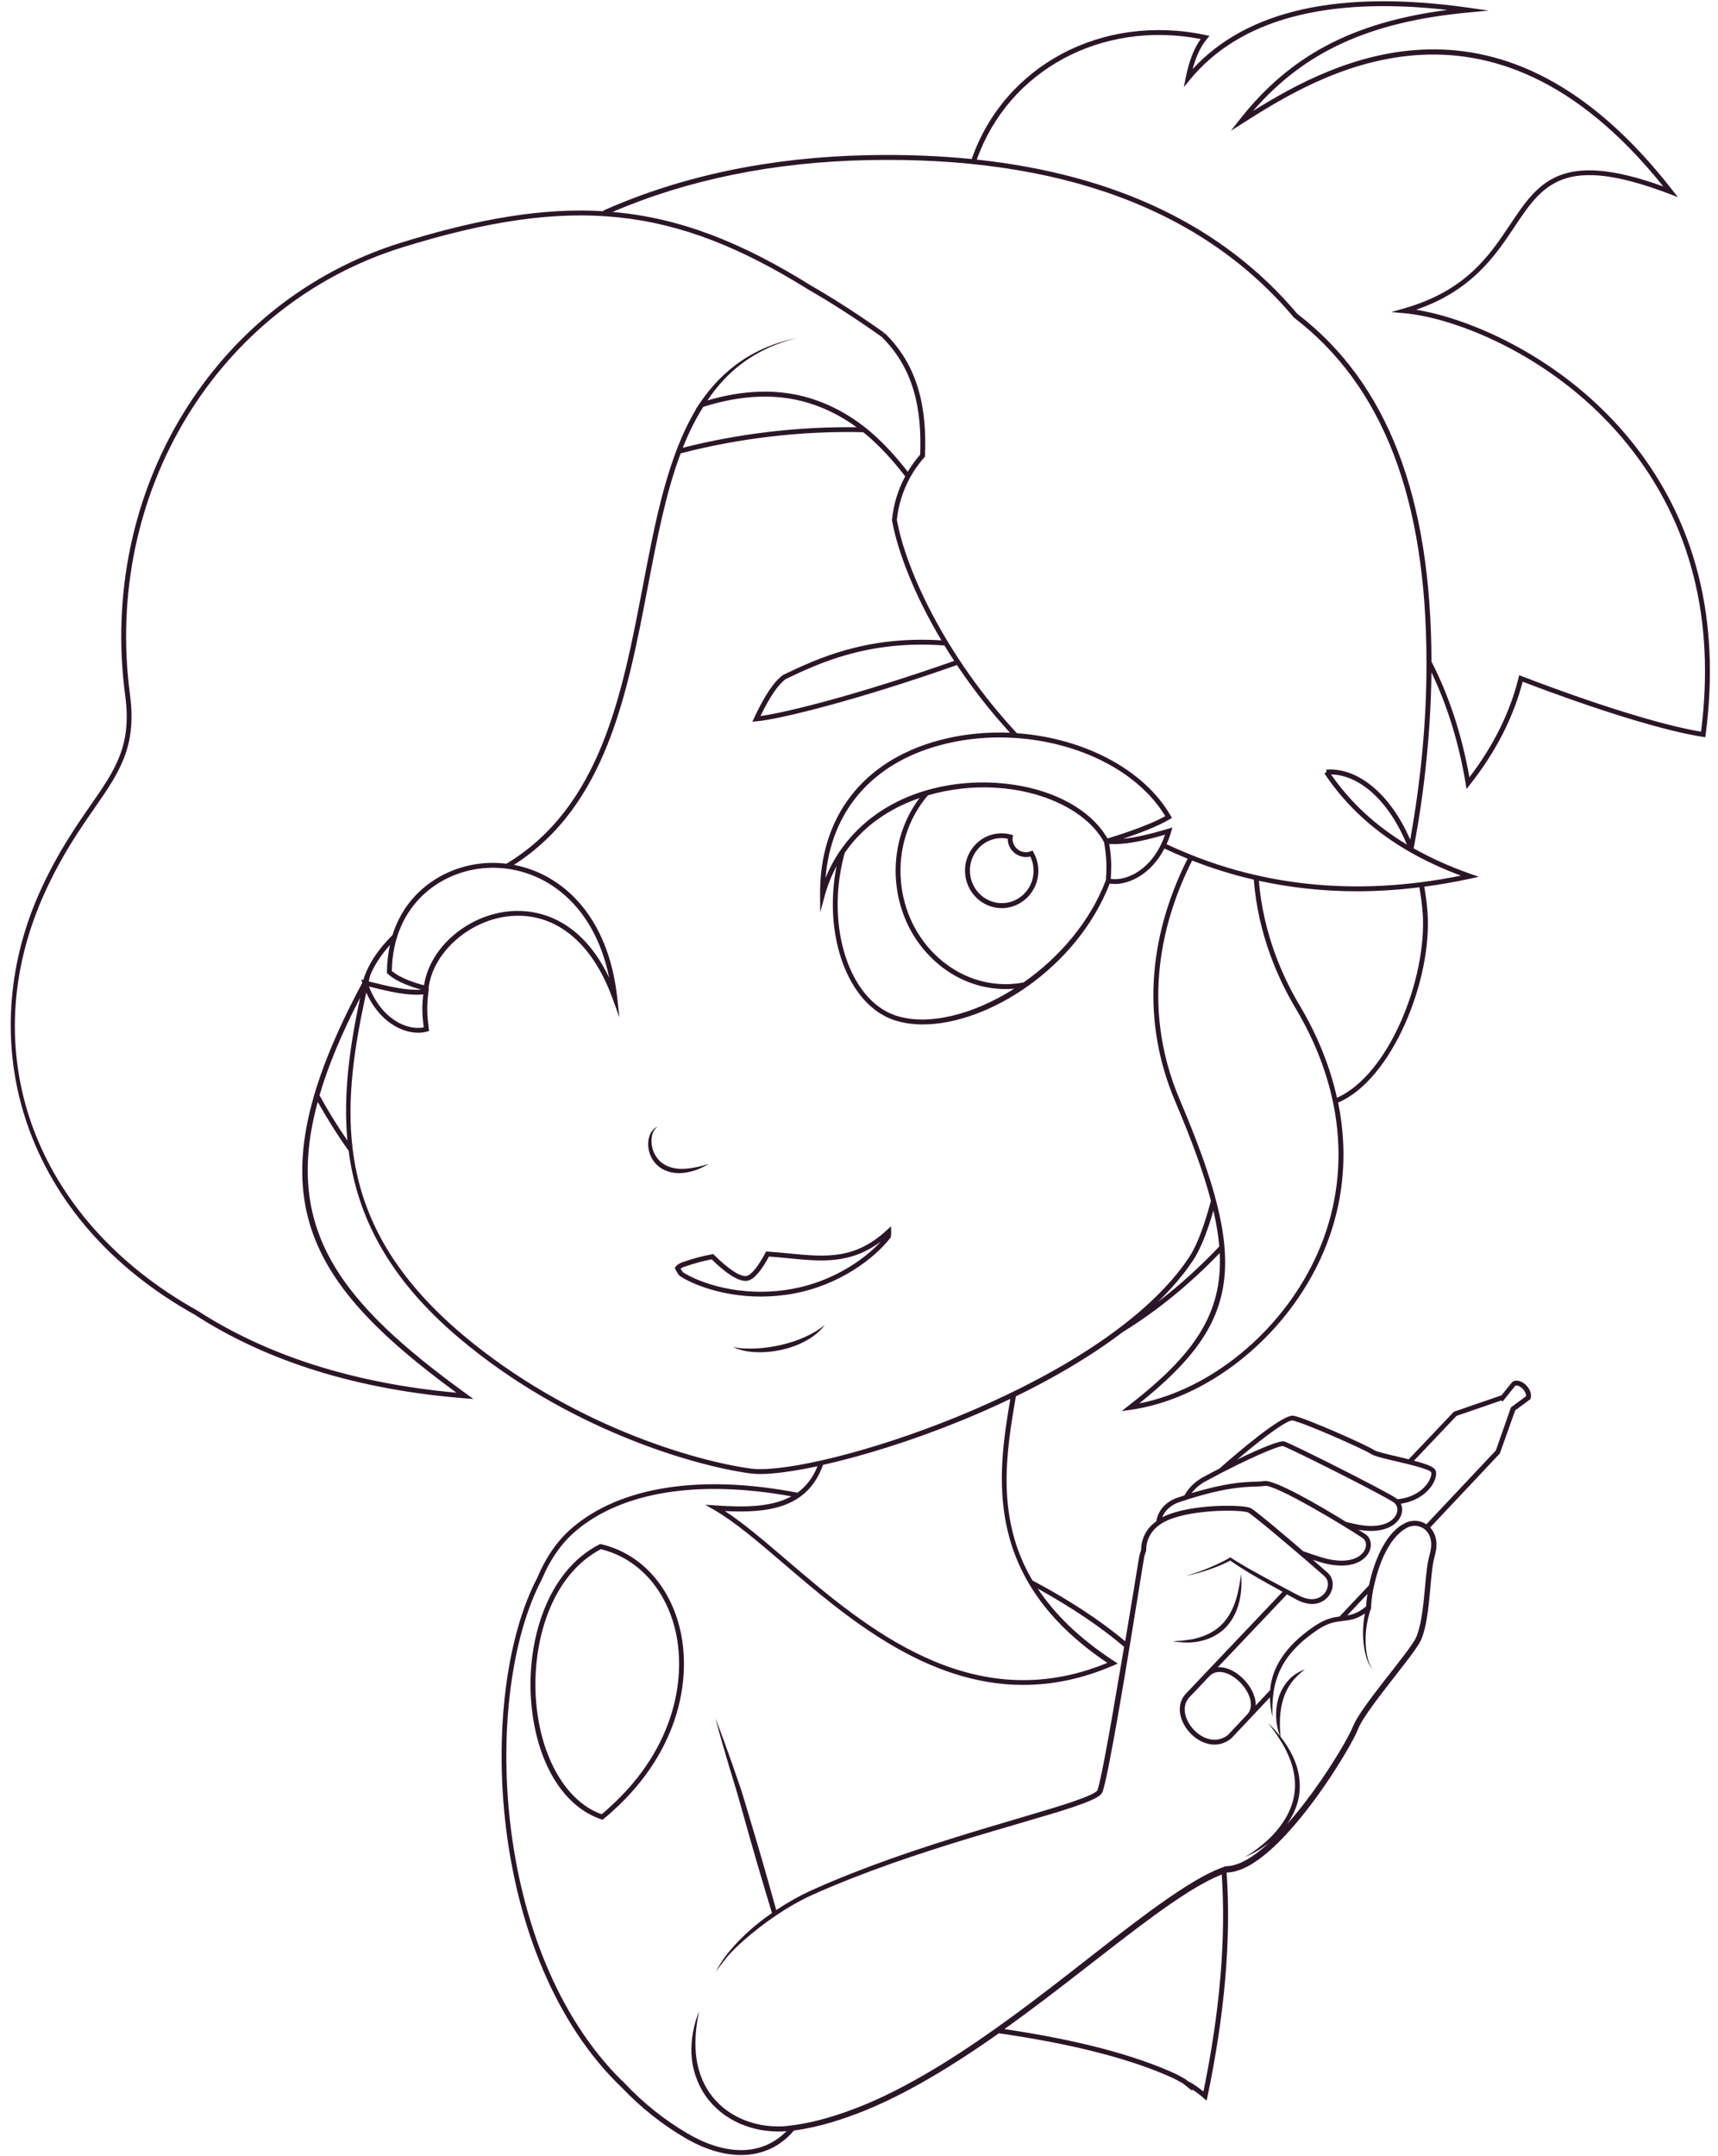 <?xml version="1.0" encoding="utf-8"?>
<!-- Generator: Adobe Illustrator 24.3.0, SVG Export Plug-In . SVG Version: 6.00 Build 0)  -->
<svg version="1.1" id="colors" xmlns="http://www.w3.org/2000/svg" xmlns:xlink="http://www.w3.org/1999/xlink" x="0px" y="0px"
	 viewBox="0 0 408 512" style="enable-background:new 0 0 408 512;" xml:space="preserve">
<style type="text/css">
	.st0{fill:#2B1628;}
</style>
<g>
	<path class="st0" d="M387.61,105.01c-15.94-19.89-38.36-29.38-51.31-31.46c13.25-4.54,18.81-12.85,23.32-19.61
		c6.78-10.15,11.67-17.48,36.91-7.87l1.93,0.74l-1.27-1.63c-40.44-52.04-80.27-30.88-99.61-18.83
		c12.18-14.11,27.68-21.16,51.08-23.38l4.87-0.46l-4.85-0.69c-30.56-4.33-52.56,0.57-65.44,14.58c0.82-3.07,1.91-5.37,3.38-7.14
		l0.61-0.74l-0.94-0.2c-24.5-5.19-47.76,7.18-55.52,29.45c-7.82-0.79-16.06-1.1-24.71-0.92c-23.13,0.48-44.25,4.9-62.77,13.15
		l0.07,0.16c-14.19-0.87-29.44,1.69-48.06,7.45C50.82,71.39,23.24,116.63,29.74,165.2c1.59,11.88-2.34,17.54-8.29,26.11
		c-3.43,4.94-7.7,11.1-11.75,19.93c-8.24,17.98-9.4,37.73-3.27,55.59c6.43,18.73,20.21,34.42,39.82,45.36
		c17.25,11.16,38.82,17.84,64.12,19.85l2.06,0.16l-1.67-1.21c-29.69-21.54-43.63-38.87-35.3-69.34c2.27,4.06,4.73,7.96,7.34,11.61
		c1.97,15.22,9.18,30.13,26.42,44.63c25.38,21.35,55.36,30.16,69.07,32c0.63,0.08,1.37,0.13,2.21,0.13c3.23,0,7.95-0.63,13.65-1.85
		c-1.13,2.81-2.77,4.84-4.76,6.28c-22.98-4.42-41.96-1.48-53.46,8.31c-3.45,2.93-6.25,6.93-8.32,11.87
		c-14.38,27.32-12.25,90.25,20.17,121.2l0,0c4.48,4.68,9.49,8.66,14.91,11.83c4.65,2.72,9.17,4.07,13.29,4.07
		c4.95,0,9.31-1.96,12.57-5.82c6.04-0.81,11.83-2.69,17.41-4.97c6.38-2.64,12.43-5.96,18.29-9.53c4.43-2.72,8.73-5.6,12.97-8.59
		c17.69,2.55,31.72,6.17,41.66,10.78c0.74,0.39,1.47,0.79,2.1,1.16c0.47,0.37,0.93,0.73,1.36,1.1l0.82,0.59l0.04-0.28
		c0.99,0.68,1.85,1.33,2.61,2l0.75,0.65l0.2-0.97c4.12-19.66,5.64-37.54,4.55-53.17c0.02-0.01,0.05-0.02,0.07-0.03
		c1.41-0.05,2.73-0.45,3.95-0.99c1.29-0.57,2.45-1.31,3.56-2.1c2.2-1.61,4.18-3.45,6.03-5.4c3.69-3.91,6.93-8.17,9.96-12.58
		c1.51-2.2,2.94-4.45,4.32-6.75c0.68-1.15,1.36-2.31,1.99-3.49c0.31-0.59,0.63-1.19,0.92-1.81c0.14-0.3,0.29-0.63,0.42-0.96
		l0.38-0.85c1.21-2.25,2.81-4.39,4.38-6.5c1.6-2.12,3.23-4.21,4.87-6.31c1.62-2.12,3.29-4.16,4.76-6.48
		c0.8-1.22,1.15-2.58,1.48-3.89c0.32-1.32,0.52-2.65,0.71-3.99c0.35-2.65,0.54-5.32,0.8-7.95c0.13-1.31,0.28-2.62,0.52-3.88
		c0.24-1.17,0.77-2.61,0.71-4.05c0-1.4-0.49-2.86-1.5-3.95l16.55-17.58l3.64-10.23l3.63-2.68l0.05-0.19
		c0.38-1.34-0.55-2.82-1.66-3.6c-0.99-0.69-2.01-0.79-2.73-0.26l-2.54,3.15l-11.31,3.9l-10.72,11.29c-0.8-0.2-1.67-0.4-2.63-0.63
		c-2.46-0.58-5.01-1.17-5.63-1.58c-1.81-1.21-16.09-7.54-19.06-8.13c-2.61-0.55-14.07,9.39-17.6,12.52
		c-1.29,0.66-2.57,1.34-3.83,2.02c-2.01,1.09-3.55,2.61-4.51,4.38c-0.51,0.16-1.02,0.33-1.55,0.5c-2.87,0.96-4.67,2.96-5.15,5.65
		c-0.63,0.46-1.22,0.98-1.73,1.6c-1.19,1.44-1.87,3.33-1.86,5.21c-0.13,0.37-0.26,0.73-0.36,1.13c-0.13,0.49-0.16,0.88-0.24,1.3
		l-0.41,2.48l-0.81,4.96l-1.65,9.92l-0.32,1.88c-5.76-4.86-13.37-9.85-22.03-14.45c-8.78-14.91-6.21-30.41-3.93-43.7
		c8.17-3.98,17.28-9.11,25.39-15.28l0,0c8.14-5.01,15.88-11.32,23.03-18.76c0.71,14.47-6.11,24.18-21.59,36.2l-1.72,1.34l2.16-0.31
		c17.93-2.54,35.9-16.63,44.7-35.06c5.71-11.95,7.21-24.91,4.57-37.9c12.83-5.44,22.37-29.17,21.23-45.13
		c-0.14-2.02-0.42-4.08-0.78-6.13c3.61-0.48,7.26-1.11,10.95-1.91l2.01-0.44l-1.94-0.68c-4.96-1.73-9.45-3.77-13.54-6.08l0.06-0.32
		c2.6-13.73,4.02-28.01,4.17-41.46c3.79,7.94,6.53,16.8,8.12,26.4l0.21,1.29l0.81-1.03c6.12-7.75,10.33-15.97,12.52-24.45
		c18,6.88,33.96,11.76,42.79,13.1l0.58,0.09l0.08-0.58C408.64,147.32,402.78,123.95,387.61,105.01z M108.39,330.71
		c-24.21-2.2-44.9-8.75-61.55-19.52c-38.9-21.71-53.4-61.68-36.09-99.48c4.01-8.74,8.07-14.59,11.65-19.75
		c5.88-8.47,10.13-14.59,8.48-26.92c-6.42-48,20.82-92.72,64.77-106.33c40.11-12.41,64.43-9.87,96.41,10.1
		c5.36,3.08,11.01,6.71,17.25,11.12l0,0c3.67,3.53,6.31,8.04,7.7,12.94c1.42,4.86,1.71,10,1.51,15.09c-1.1,1.26-2.08,2.62-2.94,4.06
		c-2.71-3.48-5.68-6.79-9.06-9.66c-3.62-3.04-7.73-5.51-12.18-7.14c-4.45-1.65-9.23-2.38-13.96-2.2c-4.2,0.12-8.35,0.89-12.37,2.06
		c2.28-3.42,5.09-6.51,8.43-8.95c3.74-2.77,8.11-4.69,12.67-5.85c-4.6,0.96-9.08,2.71-13.02,5.39c-3.94,2.65-7.27,6.17-9.93,10.12
		l-0.01,0c-0.03,0.04-0.05,0.08-0.08,0.12l-0.86,1.27l0.11-0.04c-6.76,11.27-9.64,26.26-12.67,42.12
		c-4.92,25.73-10.01,52.34-32.38,65.84c-1.53-0.19-3.06-0.25-4.57-0.17c-9.19,0.46-19,6.02-22.5,17.12
		c-3.56,3.55-5.88,7.14-6.92,10.67l-0.51-0.13l0.27,0.78C59.66,282.62,71.46,303.58,108.39,330.71z M203.45,101.46
		c-13.71-0.2-27.92,1.47-41.3,4.87c1.38-3.49,2.98-6.76,4.87-9.72c4.35-1.37,8.84-2.28,13.38-2.41c4.6-0.16,9.22,0.53,13.53,2.13
		C197.33,97.58,200.52,99.33,203.45,101.46z M92.07,231.22c2.12,2.02,6.11,3.27,7.98,3.78c-3.52,0.23-7.4-0.68-12.48-1.95
		c0.1-0.44,0.2-0.87,0.3-1.31c0.95-2.42,2.53-4.88,4.74-7.34c-0.44,1.98-0.69,4.11-0.72,6.4l0,0.25L92.07,231.22z M100.51,236.14
		c-0.39,3.48-0.17,5.42,0.12,7.82c-3.77,0.76-9.87-1.71-13.02-9.71C92.82,235.55,96.78,236.46,100.51,236.14z M93.05,230.55
		c0.3-16.04,11.96-23.92,22.73-24.46c12-0.6,25.06,7.31,28.9,26.1c-7.55-15.83-19.29-16.34-24.27-15.74
		c-9.87,1.19-18.39,8.81-19.71,17.51C99.16,233.57,95.16,232.4,93.05,230.55z M75.88,260.09c2.05-6.98,5.23-14.64,9.65-23.19
		c-2.44,11.45-4.07,22.78-3.02,33.95C80.16,267.43,77.93,263.83,75.88,260.09z M178.42,348.74c-13.59-1.82-43.3-10.55-68.48-31.74
		c-17.29-14.55-24.41-29.19-26.21-44.36l0.02-0.02c-0.01-0.01-0.02-0.03-0.03-0.04c-1.41-11.91,0.46-24.14,3.26-36.89
		c3.09,6.86,8.37,9.54,12.34,9.54c0.76,0,1.47-0.1,2.11-0.28l0.47-0.14l-0.11-0.95c-0.31-2.6-0.53-4.48-0.04-8.31l0.1-0.75
		l-0.09,0.01l0.01-0.07c0.91-8.31,9.33-16,18.78-17.14c10.86-1.3,19.94,5.78,24.9,19.44l1.66,4.57l-0.54-4.83
		c-2.17-19.38-13.05-29.23-24.52-31.41c21.83-13.97,26.88-40.35,31.77-65.89c2.19-11.43,4.29-22.42,7.83-31.83
		c14.02-3.64,29-5.38,43.35-5.02c0.27,0.21,0.53,0.42,0.79,0.64c3.43,2.9,6.43,6.27,9.18,9.84c-1.71,3.2-2.77,6.65-3.13,10.28
		l-0.01,0.08l0.01,0.08c1.33,7.42,5.29,17.66,11.73,28.51c-17.94-1.13-29.64,4.41-37.52,8.17c-2.82,1.93-5.31,6.77-6.94,10.23
		l-0.43,0.91l1-0.09c5.3-0.45,23.53-4.89,47.58-13.36c3.6,5.4,7.81,10.84,12.6,16.08c-5.66-0.24-11.43,0.32-16.98,1.83
		c-18.02,4.89-28.27,18.24-28.12,36.63l0.03,4.17l1.1-4.02c0.68-2.46,1.62-4.78,2.78-6.95c-3.24,16.46,2.66,32.8,13.56,36.53
		c2.11,0.72,4.45,1.07,6.94,1.07c15.42,0,36.56-13.32,44.37-33.45c0.38,0.06,0.77,0.1,1.19,0.1c3.7,0,8.73-2.46,11.8-8.42
		c1.82,0.86,3.66,1.66,5.51,2.41c-9.72,19.34-10.75,39.26-2.94,57.65c3.88,9.13,6.72,16.85,8.48,23.59
		c-1.66,6.23-3.42,10.78-5.24,13.5c-19.75,29.62-83.1,50.21-101.67,50.21C179.83,348.87,179.07,348.83,178.42,348.74z
		 M224.29,153.27c0.74,1.22,1.51,2.44,2.31,3.67c-22.45,7.89-39.73,12.25-46,13.09c2.28-4.69,4.27-7.58,6.04-8.8
		C194.43,157.52,206.18,151.94,224.29,153.27z M263.9,205.26c-0.01-0.27-0.02-0.54-0.03-0.82c-0.01-0.18-0.01-0.35-0.03-0.54
		c-0.01-0.2-0.03-0.42-0.05-0.63c-0.01-0.18-0.03-0.35-0.05-0.53c-0.02-0.21-0.05-0.44-0.07-0.66c-0.02-0.2-0.05-0.41-0.08-0.62
		c-0.03-0.21-0.06-0.44-0.1-0.66c-0.02-0.13-0.03-0.25-0.06-0.38c3.38,0.17,7.34-0.5,13.24-2.21c-2.8,8.21-9.06,11.07-12.88,10.49
		c0.01-0.18,0.02-0.37,0.03-0.55c0-0.01,0-0.02,0-0.03c0.02-0.28,0.03-0.56,0.04-0.85c0-0.08,0.01-0.17,0.01-0.25
		c0.01-0.23,0.01-0.47,0.01-0.7c0-0.11,0-0.23,0.01-0.34C263.91,205.74,263.91,205.5,263.9,205.26z M263.03,199.1
		c-0.07-0.12-0.15-0.22-0.22-0.34c-0.24-0.39-0.49-0.77-0.75-1.15c-0.09-0.13-0.18-0.25-0.28-0.38c-4.41-5.89-12.69-9.96-22.62-11.1
		c-0.09-0.01-0.18-0.02-0.27-0.03c-0.72-0.08-1.45-0.14-2.18-0.19c-0.18-0.01-0.35-0.03-0.53-0.04c0,0,0,0,0,0
		c-0.75-0.04-1.52-0.06-2.29-0.07c-1.99-0.02-4.01,0.08-6.04,0.31c-7.94,0.91-14.88,3.6-20.42,7.72c-0.05,0.04-0.11,0.08-0.16,0.12
		c-0.59,0.44-1.17,0.9-1.72,1.38c-0.22,0.19-0.44,0.38-0.66,0.58c-0.39,0.35-0.78,0.71-1.15,1.08c-0.29,0.28-0.57,0.56-0.85,0.86
		c-0.31,0.33-0.61,0.67-0.91,1.01c-0.28,0.32-0.57,0.64-0.84,0.98c-0.34,0.42-0.66,0.87-0.99,1.31c-0.17,0.23-0.35,0.45-0.52,0.69
		l-0.01,0.03c-1.42,2.05-2.62,4.27-3.57,6.65c1.26-15.78,10.97-27.17,27.13-31.55c4.65-1.26,9.45-1.86,14.21-1.86
		c1.19,0,2.38,0.05,3.56,0.12c0.01,0.01,0.02,0.02,0.03,0.03l0.03-0.03c15.13,0.96,29.26,7.86,35.72,18.57
		C272.49,196.19,264.93,198.53,263.03,199.1z M212.81,209.36c0.65,7.38,3.92,14.08,9.23,18.88c4.76,4.31,10.65,6.62,16.77,6.62
		c0.68,0,1.37-0.03,2.06-0.09c-9.86,6.26-20.68,8.92-28.26,6.34c-10.94-3.74-16.54-21.06-12.21-37.82c0.06-0.22,0.12-0.46,0.19-0.68
		l0.03-0.11c0.25-0.35,0.5-0.7,0.76-1.04c0.19-0.25,0.38-0.51,0.57-0.76c0.37-0.46,0.76-0.91,1.15-1.35
		c0.19-0.22,0.38-0.43,0.58-0.64c0.38-0.4,0.78-0.79,1.18-1.18c0.26-0.25,0.53-0.5,0.8-0.74c0.32-0.29,0.66-0.57,0.99-0.85
		c0.41-0.34,0.82-0.67,1.24-0.98c0.19-0.14,0.38-0.28,0.58-0.42c3.08-2.2,6.45-3.85,9.91-5.04
		C214.2,195.03,212.18,202.16,212.81,209.36z M240.84,233.61c-6.55,0.57-12.95-1.64-18.03-6.23c-5.09-4.6-8.23-11.04-8.85-18.12
		c-0.66-7.51,1.68-14.93,6.42-20.41c5.39-1.57,10.9-2.08,15.74-1.82c0.41,0.02,0.8,0.06,1.21,0.09c0.43,0.04,0.87,0.07,1.3,0.11
		c0.29,0.03,0.58,0.07,0.87,0.11c0.62,0.08,1.24,0.16,1.85,0.27c0.12,0.02,0.24,0.04,0.36,0.06c7.6,1.36,14.17,4.57,18.18,9.07
		c0.05,0.05,0.1,0.11,0.14,0.16c0.37,0.42,0.71,0.86,1.03,1.3c0.06,0.09,0.14,0.18,0.2,0.27c0.34,0.49,0.66,1,0.94,1.52
		c0.08,0.45,0.15,0.89,0.21,1.3c0,0.01,0,0.03,0.01,0.04c0.26,1.83,0.34,3.31,0.34,4.7c-0.01,1.01-0.06,1.97-0.13,2.97
		c-3.77,9.99-11.19,18.43-19.55,24.29C242.36,233.43,241.63,233.53,240.84,233.61z M285.8,496.64c-0.81-0.65-1.71-1.3-2.75-1.97
		l-0.72-0.36l-0.01,0.03c-0.23-0.18-0.47-0.37-0.72-0.57c-0.72-0.42-1.45-0.83-2.24-1.24c-9.85-4.56-23.58-8.16-40.82-10.71
		c6.5-4.64,12.83-9.51,19.12-14.41c5.41-4.2,10.8-8.43,16.31-12.46c2.77-2.01,5.56-3.96,8.44-5.77c2.5-1.55,5.06-2.99,7.74-4.07
		C291.17,460.29,289.72,477.61,285.8,496.64z M345.89,336.22l10.68-3.68l0.27,0.28l2.99-3.74c0.3-0.17,0.81-0.05,1.33,0.31
		c0.71,0.5,1.33,1.41,1.25,2.16l-3.58,2.64l-3.59,10.24l-16.5,17.53c-0.97-0.64-2.18-0.95-3.34-0.8c-0.74,0.08-1.51,0.34-2.1,0.72
		l-0.92,0.56l-0.81,0.67c-1.04,0.94-1.92,2.03-2.63,3.2c-1.45,2.33-2.43,4.87-3.18,7.47c-0.24,0.88-0.46,1.77-0.65,2.66l-6.99,7.42
		c-0.75,0.1-1.51,0.21-2.26,0.45c-1.62,0.49-3.11,1.38-4.42,2.33c-1.33,0.95-2.62,1.97-3.8,3.11c-2.35,2.27-4.38,5.04-5.36,8.24
		c-0.36,1.13-0.56,2.28-0.65,3.44l-0.04-0.03l-3.38,3.59c0.02-0.66-0.07-1.36-0.3-2.09c-0.98-3.19-4.1-6.2-7.1-6.87
		c-0.56-0.12-1.1-0.16-1.61-0.12l16.43-17.31l0.1,0.05c0.79,0.43,1.54,0.86,2.35,1.28c0.83,0.41,1.72,0.77,2.68,0.88
		c1.9,0.36,4.1-0.54,5.1-2.31c0.51-0.86,0.75-1.89,0.6-2.92c-0.06-0.24-0.12-0.51-0.2-0.75c-0.12-0.24-0.22-0.49-0.37-0.71
		c-0.17-0.2-0.35-0.43-0.52-0.59l-0.5-0.45c-1.02-0.9-2.05-1.8-3.08-2.69c0.41,0.13,0.81,0.27,1.24,0.4
		c2.13,0.68,3.97,0.97,5.53,0.97c3.62,0,5.76-1.53,6.59-3.25c0.78-1.62,0.39-3.37-0.95-4.25c-0.03-0.02-0.63-0.4-1.6-1.01
		c1.07,0.19,2.06,0.28,2.96,0.28c4.03,0,6.31-1.7,7.1-3.51c0.44-1.01,0.43-2.08,0.02-2.95c4.47-0.68,6.63-3.2,7.37-4.32
		c0.85-1.29,1.2-2.63,0.91-3.49c-0.3-0.9-1.94-1.56-5.17-2.4L345.89,336.22z M324.74,378.51c-0.14,0.97-0.26,1.94-0.3,2.94
		c-1.14,0.94-2.39,1.7-3.79,2.01c-0.22,0.05-0.46,0.09-0.69,0.12L324.74,378.51z M296.17,407.14c-0.74,0.79-2.43,2.58-3.53,3.76
		l-1.04,1.1c-2.8,2.17-6.13,0.89-8.18-1.35c-1.2-1.31-2.08-3.08-2.07-4.79c0.01-1.02,0.35-2.01,1.14-2.87
		c0.14-0.15,3.47-3.6,4.58-4.82c0.69-0.77,1.55-1.15,2.54-1.15c0.31,0,0.64,0.04,0.97,0.11c2.59,0.57,5.39,3.3,6.24,6.08
		C297.16,404.33,297.33,405.91,296.17,407.14z M306.98,337.31c2.79,0.56,16.92,6.81,18.64,7.96c0.76,0.5,2.78,0.99,6.01,1.75
		c2.94,0.68,7.85,1.83,8.25,2.59c0.12,0.35,0.01,1.3-0.78,2.49c-0.68,1.04-2.75,3.45-7.21,3.91c-0.09-0.08-0.17-0.16-0.27-0.22
		c-2.94-1.96-24.55-12.82-26.59-13.5c-1.01-0.33-5.72,1.62-11.2,4.29C300.48,340.92,305.85,337.09,306.98,337.31z M286.33,351.73
		c10.28-5.56,17.41-8.45,18.33-8.35c2.01,0.67,23.4,11.42,26.32,13.37c0.86,0.58,1.12,1.7,0.65,2.79
		c-0.86,1.97-4.04,3.75-10.16,2.27c-0.29-0.07-0.82-0.19-1.52-0.34l-0.22-0.05c-6.24-3.83-17.04-10.17-19.56-9.73
		c-0.65,0.11-1.37,0.13-2.27,0.16c-2.57,0.08-6.7,0.23-14.92,2.71C283.81,353.44,284.95,352.48,286.33,351.73z M280.08,356.69
		c10.28-3.44,15.02-3.59,17.85-3.68c0.91-0.03,1.69-0.06,2.42-0.18c2.41-0.41,18.37,9.14,23.23,12.37c0.85,0.57,1.07,1.69,0.55,2.79
		c-0.98,2.05-4.38,3.72-10.72,1.68c-1.37-0.44-2.62-0.85-3.78-1.27l-0.02,0.05c-0.91-0.79-1.83-1.58-2.75-2.36
		c-2.71-2.3-5.4-4.59-8.2-6.8c-0.35-0.28-0.71-0.56-1.08-0.82c-0.19-0.13-0.44-0.31-0.68-0.41c-0.27-0.09-0.53-0.16-0.75-0.2
		c-0.94-0.17-1.83-0.22-2.74-0.27c-1.8-0.07-3.59-0.03-5.38,0.07c-3.56,0.26-7.15,0.71-10.6,1.99c-0.48,0.19-0.95,0.41-1.41,0.65
		C276.68,358.64,278.07,357.37,280.08,356.69z M266.78,390.9c0.06,0.05,0.12,0.1,0.18,0.15l-2.85,16.61
		c-0.58,3.3-1.16,6.61-1.8,9.89c-0.31,1.65-0.64,3.28-1,4.9c-0.17,0.81-0.36,1.62-0.59,2.36l-0.08,0.29
		c-0.02,0.06-0.06,0.06-0.07,0.09c-0.01,0.07-0.22,0.2-0.31,0.29c-0.3,0.2-0.61,0.39-0.99,0.57c-1.44,0.71-3.03,1.25-4.59,1.8
		c-1.58,0.53-3.16,1.04-4.76,1.53l-9.62,2.87c-12.87,3.79-25.71,7.73-38.22,12.67c-3.12,1.24-6.22,2.53-9.29,3.92
		c-2.94,1.32-5.76,2.94-8.45,4.72c-2.08-7.55-4.25-15.09-6.52-22.59c-0.59-1.94-1.15-3.89-1.76-5.82l-1.98-5.75
		c-1.34-3.81-2.72-7.63-4.18-11.41c1.03,3.92,2.16,7.81,3.32,11.68l1.76,5.81l1.66,5.84c2.13,7.67,4.37,15.31,6.69,22.93
		c-2.56,1.79-5,3.74-7.21,5.95c-2.38,2.38-4.63,4.98-6.1,8.02c0.94-1.39,1.98-2.7,3.04-3.98c1.12-1.23,2.32-2.38,3.57-3.48
		c2.49-2.19,5.14-4.22,7.89-6.07c2.76-1.85,5.66-3.51,8.68-4.86c3.05-1.37,6.14-2.64,9.25-3.87c12.45-4.89,25.27-8.79,38.14-12.54
		l9.64-2.85c1.61-0.49,3.21-0.99,4.81-1.53c1.6-0.56,3.19-1.1,4.76-1.87c0.39-0.19,0.79-0.42,1.18-0.68c0.21-0.2,0.39-0.28,0.6-0.57
		c0.1-0.13,0.21-0.3,0.27-0.43l0.09-0.31c0.27-0.86,0.45-1.68,0.64-2.5c0.37-1.66,0.7-3.3,1.02-4.95c0.64-3.29,1.23-6.6,1.82-9.9
		c1.16-6.6,2.25-13.21,3.34-19.83l1.61-9.92l0.8-4.96l0.41-2.48c0.07-0.39,0.12-0.85,0.21-1.17c0.1-0.37,0.23-0.77,0.37-1.14
		l0.05-0.12v-0.12c-0.03-1.62,0.53-3.23,1.56-4.5c1.03-1.28,2.48-2.19,4.06-2.81c3.2-1.22,6.73-1.68,10.21-1.94
		c1.75-0.1,3.51-0.15,5.25-0.08c0.86,0.03,1.75,0.09,2.55,0.24c0.44,0.06,0.65,0.16,0.99,0.41c0.34,0.26,0.68,0.51,1.03,0.79
		c2.76,2.17,5.47,4.46,8.17,6.75c2.7,2.28,5.39,4.59,8.04,6.92l0.49,0.44c0.14,0.15,0.23,0.28,0.36,0.41
		c0.09,0.15,0.16,0.31,0.26,0.46l0.14,0.52c0.12,0.73-0.06,1.53-0.45,2.19c-0.78,1.36-2.4,2.06-4,1.79
		c-0.81-0.08-1.59-0.41-2.34-0.77c-0.77-0.37-1.56-0.81-2.34-1.22l-4.68-2.49c-3.1-1.7-6.22-3.36-9.17-5.29l-0.19-0.12l-0.17,0.12
		c-0.74,0.49-1.61,0.9-2.46,1.31c-0.85,0.39-1.72,0.79-2.59,1.15c-1.75,0.73-3.54,1.34-5.37,1.84c1.88-0.34,3.71-0.87,5.51-1.48
		c0.9-0.31,1.8-0.64,2.68-1.01c0.81-0.35,1.61-0.7,2.41-1.16c2.86,2.03,5.89,3.78,8.93,5.48l3.51,1.94l-22.96,24.19
		c-0.98,1.06-1.41,2.29-1.45,3.53c-0.07,2.07,0.95,4.19,2.37,5.73c1.52,1.65,3.64,2.84,5.86,2.84c1.32,0,2.67-0.42,3.96-1.43
		c0,0,1.75-1.86,3.18-3.38l6.04-6.41c0.02,1.56,0.24,3.12,0.59,4.61c-0.06-1.85-0.02-3.68,0.21-5.46l0.06-0.06l-0.05-0.04
		c0.18-1.3,0.46-2.57,0.9-3.79c0.99-2.97,2.85-5.59,5.14-7.76c1.14-1.09,2.38-2.07,3.67-2.99c1.3-0.94,2.62-1.72,4.09-2.16
		c1.46-0.46,3.05-0.43,4.73-0.81c1.16-0.25,2.23-0.79,3.2-1.44c-0.15,0.75-0.27,1.51-0.33,2.27c-0.12,1.3-0.16,2.6-0.06,3.89
		c0.09,1.29,0.28,2.57,0.63,3.83c0.15,0.63,0.38,1.23,0.65,1.82c0.29,0.56,0.6,1.21,1.22,1.45c-0.59-0.29-0.85-0.94-1.09-1.51
		c-0.22-0.59-0.39-1.21-0.51-1.83c-0.24-1.24-0.34-2.52-0.34-3.78c-0.01-1.26,0.13-2.53,0.34-3.77c0.18-1.16,0.51-2.29,0.86-3.41
		l0.1-0.09l0.01-0.28c0.07-2.55,0.61-5.17,1.32-7.67c0.72-2.52,1.68-4.97,3.06-7.15c0.66-1.1,1.48-2.1,2.41-2.93l0.72-0.6l0.79-0.48
		c0.52-0.34,1.07-0.5,1.63-0.57c1.15-0.14,2.33,0.29,3.12,1.11c0.81,0.82,1.22,2.01,1.22,3.21c0.05,1.24-0.37,2.35-0.68,3.77
		c-0.27,1.34-0.42,2.68-0.56,4.01c-0.27,2.65-0.46,5.3-0.81,7.91c-0.19,1.3-0.38,2.61-0.7,3.86c-0.32,1.25-0.65,2.5-1.33,3.51
		c-1.39,2.17-3.08,4.25-4.69,6.35c-1.63,2.09-3.28,4.17-4.89,6.31c-1.59,2.14-3.2,4.27-4.52,6.7l-0.44,0.97
		c-0.12,0.28-0.24,0.57-0.38,0.86c-0.28,0.58-0.58,1.16-0.89,1.74c-0.63,1.16-1.29,2.3-1.97,3.43c-1.37,2.26-2.81,4.49-4.3,6.67
		c-2.51,3.64-5.19,7.17-8.12,10.47c1.37-1.91,2.39-4.09,2.83-6.43c0.61-3.32,0.02-6.79-1.43-9.76c-0.78-1.66-1.78-3.19-2.9-4.61
		c-0.28-3.02-0.24-6.01,0.59-8.8c0.42-1.44,1.07-2.78,1.94-4c0.88-1.21,1.98-2.27,3.26-3.2c-1.48,0.52-2.89,1.41-3.96,2.63
		c-1.1,1.21-1.87,2.69-2.34,4.24c-0.86,2.97-0.68,6.16,0.38,8.95c-0.86-1.08-1.79-2.11-2.78-3.05c0.97,1.3,1.97,2.56,2.79,3.95
		c0.89,1.33,1.61,2.77,2.21,4.23c1.21,2.93,1.69,6.13,1.1,9.19c-0.56,3.07-2.16,5.89-4.22,8.29c-1.03,1.21-2.19,2.31-3.44,3.32
		c-1.23,1.03-2.56,1.94-3.96,2.76c2.11-0.85,4.08-2.05,5.87-3.5c-1.12,1.04-2.28,2.02-3.51,2.91c-2.07,1.5-4.45,2.75-6.85,2.82
		h-0.14l-0.1,0.03c-3.33,1.19-6.35,2.91-9.27,4.74c-2.92,1.84-5.73,3.83-8.51,5.84c-5.54,4.07-10.92,8.31-16.32,12.52
		c-10.78,8.43-21.64,16.79-33.27,23.96c-5.82,3.56-11.81,6.86-18.1,9.48c-6.26,2.57-12.87,4.64-19.57,5.19
		c-1.67,0.07-3.34-0.05-4.98-0.31c-1.65-0.31-3.25-0.78-4.78-1.44c-1.51-0.68-2.96-1.53-4.25-2.56c-1.28-1.07-2.43-2.26-3.38-3.62
		c-1.88-2.74-2.96-5.98-3.25-9.31c-0.32-3.34,0.06-6.73,0.74-10.1c-1.26,3.19-1.95,6.67-1.79,10.18c0.15,3.5,1.33,6.98,3.33,9.9
		c1.01,1.45,2.25,2.74,3.61,3.86c1.38,1.1,2.91,2.01,4.51,2.74c1.62,0.7,3.32,1.19,5.04,1.53c1.74,0.28,3.49,0.41,5.25,0.34
		c0.28-0.02,0.56-0.06,0.84-0.09c-5.68,5.81-14.17,6.05-23.53,0.56c-5.47-3.2-10.52-7.23-15.01-12l-0.47-0.51l-0.04,0.04
		c-31.26-30.87-33.21-92.24-19.09-119.06c2.02-4.81,4.72-8.67,8.03-11.48c11.02-9.38,29.18-12.28,51.25-8.27
		c-4.88,2.67-11.44,2.6-17.97,2.16l-2.49-0.17l2.16,1.25c4.88,2.82,10.27,7.43,16.5,12.76c14.72,12.59,33.65,28.78,56.87,28.78
		c6.78,0,13.94-1.38,21.46-4.64l0.99-0.43l-0.9-0.59c-8.42-5.51-14.2-11.3-18.11-17.22C254.38,381.63,261.38,386.3,266.78,390.9z
		 M262.98,394.86c-32.14,13.25-57.53-8.47-76.13-24.38c-5.46-4.67-10.26-8.78-14.7-11.67c9.97,0.49,19.57-0.48,23.31-10.96
		c9.16-2.06,20.64-5.56,32.6-10.42c3.44-1.4,7.51-3.16,11.88-5.25C236.83,350.43,233.28,374.91,262.98,394.86z M275.03,309.11
		c3.16-3.07,5.98-6.34,8.29-9.8c1.69-2.52,3.31-6.51,4.85-11.85c0.7,3.03,1.17,5.86,1.39,8.53
		C284.95,300.85,280.09,305.24,275.03,309.11z M312.16,299.22c-8.28,17.33-24.79,30.74-41.6,34.03
		c24.37-19.49,26.02-33.5,9.61-72.13c-9.67-22.79-3.81-43.38,2.95-56.78c4.78,1.88,9.66,3.39,14.64,4.54
		c1.02,13.16,5.91,23.8,9.87,30.45C319.51,259.22,321.11,280.49,312.16,299.22z M317.51,260.67c-1.64-7.37-4.58-14.75-8.87-21.94
		c-3.86-6.47-8.62-16.81-9.68-29.58c7.55,1.65,15.32,2.49,23.29,2.49c4.87,0,9.81-0.32,14.83-0.94c0.36,2.03,0.63,4.07,0.78,6.07
		C338.96,232.29,329.83,255.27,317.51,260.67z M334.9,199.38c-4.64-10.71-12.33-17.18-19.93-16.63l0.04,0.59l-0.48,0.32
		c7.29,10.9,17.9,18.86,32.4,24.27c-25.11,5.08-48.61,2.56-69.88-7.47c0.41-0.91,0.77-1.89,1.08-2.95l0.3-1.02l-1.02,0.31
		c-4.52,1.35-7.9,2.11-10.71,2.37c3.35-1.11,8.16-2.87,11.13-4.66l0.48-0.29l-0.28-0.49c-6.44-11.21-20.95-18.51-36.53-19.62
		c-16.58-17.83-26.26-38.24-28.51-50.67c0.36-3.49,1.39-6.81,3.05-9.88l0.12-0.22c0.94-1.69,2.07-3.29,3.36-4.75l0.14-0.15
		l0.01-0.21c0.21-5.23-0.06-10.56-1.54-15.66c-0.73-2.54-1.77-5.01-3.13-7.29c-1.36-2.28-3.03-4.38-4.94-6.22l-0.47,0.49l0.38-0.54
		c-6.27-4.43-11.95-8.09-17.32-11.17c-16.7-10.43-31.34-16.14-47.18-17.51c17.96-7.7,38.34-11.85,60.6-12.31
		c45.51-0.96,79.54,11.6,101.16,37.32l0.09,0.09c21.16,16.21,31.45,43.03,31.45,82.02C338.8,170.96,337.44,185.44,334.9,199.38z
		 M334.13,200.56c-7.43-4.47-13.39-9.99-18.03-16.66C323.02,184.01,329.94,190.4,334.13,200.56z M403.97,173.74
		c-8.96-1.46-24.78-6.35-42.57-13.17l-0.61-0.24l-0.16,0.64c-2.01,8.16-5.94,16.1-11.67,23.61c-1.78-10.05-4.81-19.3-9.01-27.5
		c-0.06-39.15-10.48-66.16-31.85-82.55c-17.52-20.81-43.08-33.07-76.13-36.63c7.56-21.27,29.7-33.19,53.19-28.63
		c-1.62,2.24-2.76,5.18-3.56,9.15l-0.46,2.27l1.47-1.79c11.72-14.24,32.26-19.8,61.13-16.54c-22.5,2.93-37.43,10.86-49.34,26.04
		l-2.08,2.65l2.85-1.81C312.66,18.15,353.4-7.67,395,44.27c-24.43-8.82-29.71-0.91-36.35,9.03c-4.93,7.38-10.52,15.76-25.23,19.94
		l-3.02,0.86l3.13,0.28c12.14,1.07,36.31,10.31,53.17,31.36C401.56,124.28,407.37,147.16,403.97,173.74z"/>
	<path class="st0" d="M285.16,389.67c2.23-0.49,4.37-1.59,5.98-3.27c1.61-1.69,2.63-3.84,3.16-6.03c0.56-2.2,0.59-4.45,0.46-6.67
		c-0.31,2.19-0.66,4.37-1.33,6.42c-0.67,2.04-1.67,3.96-3.13,5.47c-1.44,1.53-3.33,2.56-5.37,3.2l-1.56,0.42l-1.61,0.24
		c-1.08,0.22-2.18,0.15-3.29,0.3C280.66,390.03,282.95,390.24,285.16,389.67z"/>
	<path class="st0" d="M142.74,366.68l-0.21-0.05l-0.19,0.1c-12.69,6.51-17.28,23.37-16.21,37.2c1.11,14.29,7.5,25.04,16.67,28.08
		l0.3,0.1l0.25-0.19c0.7-0.56,1.42-1.18,2.25-1.96c16.19-14.62,18.74-32.2,15.73-43.78C158.71,376.04,151.76,368.76,142.74,366.68z
		 M144.83,429.1c-0.72,0.67-1.34,1.22-1.94,1.71c-8.44-2.98-14.54-13.52-15.59-26.96c-1.04-13.37,3.32-29.65,15.39-35.98
		c8.48,2.04,15.03,8.97,17.53,18.6C163.14,397.71,160.64,414.82,144.83,429.1z"/>
	<path class="st0" d="M185.51,319.36c-1.85,0.44-3.76,0.71-5.67,0.83c-1.9,0.09-3.84,0.1-5.75-0.34c1.77,0.87,3.8,1.19,5.77,1.24
		c1.98,0.06,3.98-0.16,5.91-0.6c1.94-0.45,3.83-1.12,5.58-2.09c1.75-0.95,3.35-2.21,4.54-3.78c-1.52,1.24-3.2,2.19-4.95,2.96
		C189.19,318.35,187.37,318.94,185.51,319.36z"/>
	<path class="st0" d="M210.67,292.05c-7.67,7.11-14.55,6.44-23.27,5.59c-1.64-0.16-3.33-0.32-5.09-0.44l-0.38-0.02l-0.17,0.33
		c-1.67,3.18-3.37,5.28-4.45,5.47c-1.47,0.26-4.26-1.55-7.71-4.98l-0.22-0.21l-0.3,0.05c-2.37,0.44-4.66,1.05-6.99,1.88
		c-0.26,0.09-1.13,0.42-1.63,1.06l-0.21,0.27l0.14,0.31c0.22,0.5,0.52,0.99,0.91,1.5l0.14,0.13c2.95,1.95,10.07,4.89,19.23,4.89
		c2.46,0,5.07-0.21,7.78-0.71c10.99-2.03,19.26-8.4,22.99-13.23l0.09-0.11l0.02-0.14c0.07-0.42,0.1-0.82,0.09-1.23l-0.04-1.27
		L210.67,292.05z M188.24,306.04c-12.34,2.28-22.4-1.56-26.07-3.95c-0.21-0.28-0.39-0.56-0.53-0.83c0.25-0.19,0.58-0.35,0.85-0.44
		c2.18-0.77,4.32-1.35,6.52-1.78c2.65,2.6,6.19,5.49,8.51,5.08c1.82-0.32,3.74-3.23,5.09-5.74c1.61,0.11,3.17,0.26,4.68,0.41
		c7.84,0.77,14.7,1.43,21.91-3.99C205.15,299.2,197.75,304.28,188.24,306.04z"/>
	<path class="st0" d="M162.96,278.42c1.91-0.3,3.7-1.04,5.32-2.01c-1.8,0.54-3.62,0.97-5.43,1.11c-1.8,0.14-3.62-0.12-5.08-1
		c-1.47-0.86-2.5-2.39-2.89-4.1c-0.19-0.86-0.23-1.76-0.06-2.63c0.15-0.87,0.58-1.72,1.36-2.26c-0.92,0.31-1.55,1.21-1.91,2.11
		c-0.32,0.93-0.42,1.95-0.28,2.93c0.23,1.98,1.41,3.88,3.18,4.94C158.95,278.57,161.07,278.76,162.96,278.42z"/>
	<path class="st0" d="M244.57,212.45c1.49-1.82,2.2-4.12,1.99-6.47c-0.11-1.24-0.48-2.44-1.1-3.57l-0.24-0.43l-0.47,0.17
		c-0.41,0.15-0.8,0.22-1.13,0.21c-0.85-0.01-1.64-0.34-2.24-0.95c-0.6-0.61-0.92-1.41-0.92-2.26c0-0.11,0.02-0.22,0.04-0.32
		l0.08-0.51l-0.5-0.14c-0.96-0.27-1.96-0.36-2.97-0.27c-2.32,0.2-4.42,1.32-5.91,3.14c-1.49,1.82-2.2,4.12-1.99,6.48
		c0.41,4.62,4.23,8.12,8.7,8.12c0.25,0,0.5-0.01,0.75-0.03C240.98,215.38,243.08,214.27,244.57,212.45z M238.56,214.43
		c-4.14,0.36-7.82-2.79-8.19-7.03c-0.18-2.06,0.43-4.06,1.73-5.64c1.29-1.58,3.11-2.54,5.12-2.72c0.21-0.02,0.42-0.03,0.63-0.03
		c0.5,0,0.99,0.05,1.47,0.15c0,1.15,0.44,2.23,1.25,3.05c0.81,0.83,1.9,1.29,3.05,1.3c0.36,0.01,0.69-0.03,1.06-0.13
		c0.42,0.86,0.67,1.77,0.75,2.69c0.18,2.06-0.43,4.06-1.73,5.64C242.38,213.29,240.57,214.26,238.56,214.43z"/>
</g>
</svg>

